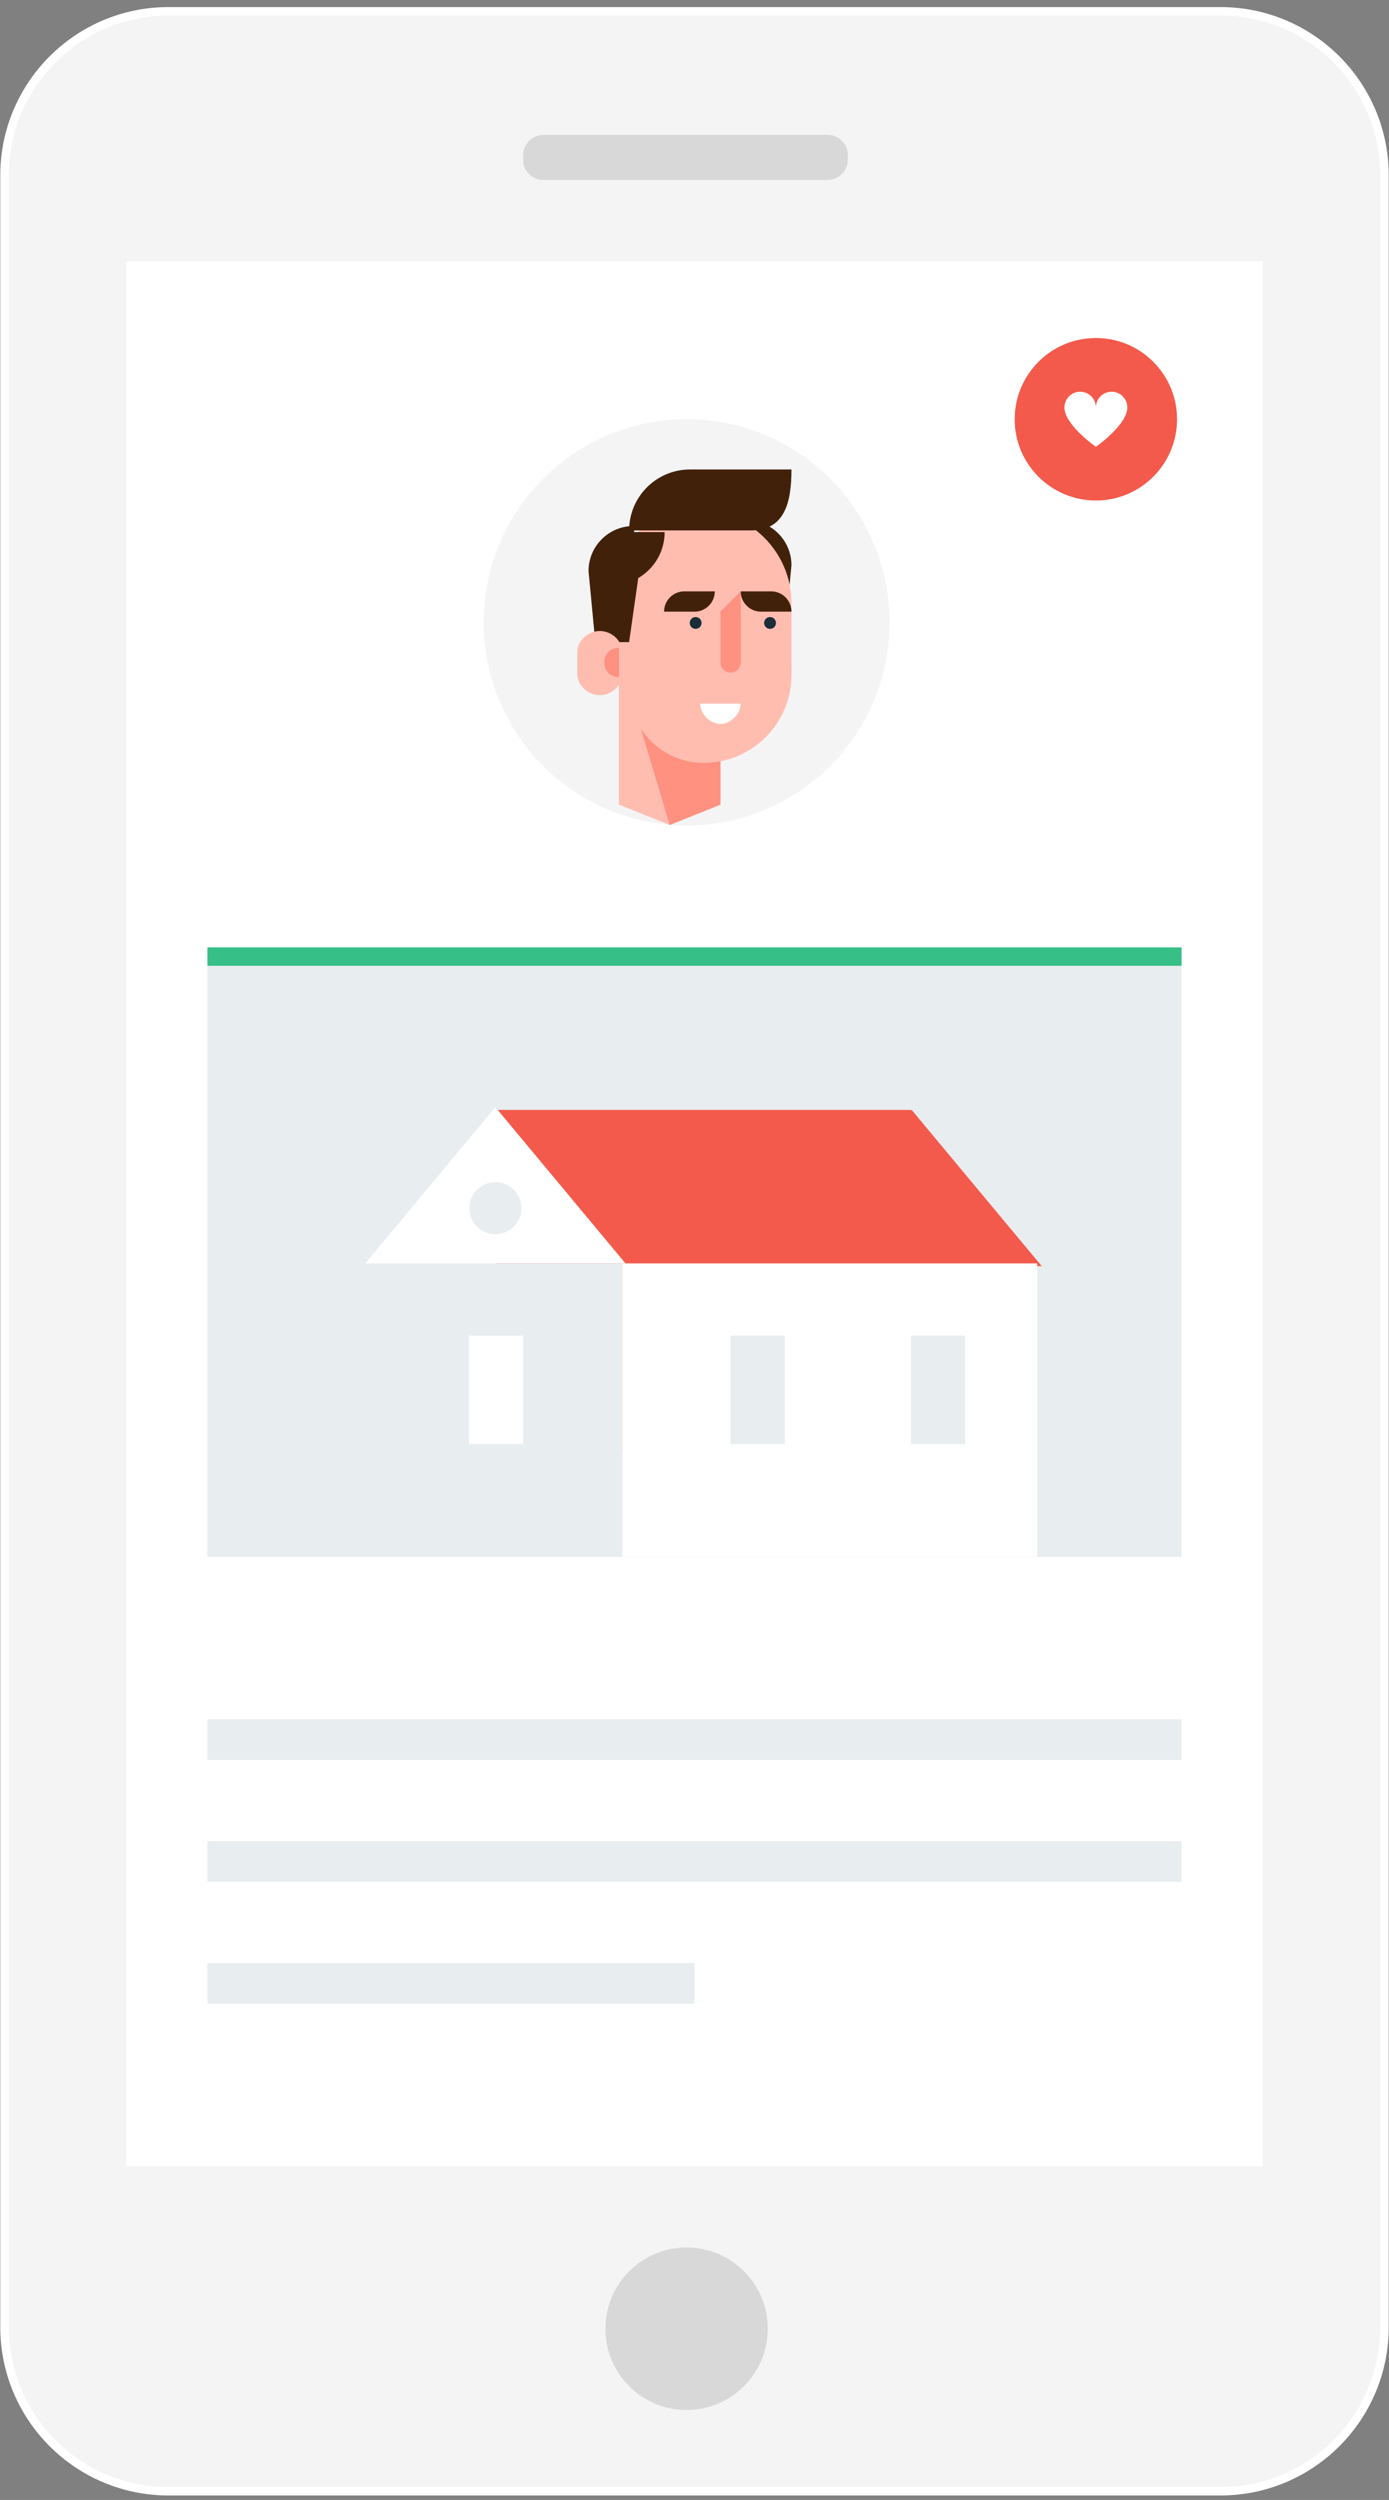 <?xml version="1.0" encoding="UTF-8" standalone="no"?>
<svg width="164px" height="295px" viewBox="0 0 164 295" version="1.1" xmlns="http://www.w3.org/2000/svg" xmlns:xlink="http://www.w3.org/1999/xlink" xmlns:sketch="http://www.bohemiancoding.com/sketch/ns">
    <rect x="0" y="0" width="164" height="295" fill="#808080" stroke="none"/>
    <!-- Generator: Sketch 3.3.3 (12072) - http://www.bohemiancoding.com/sketch -->
    <title>Imported Layers</title>
    <desc>Created with Sketch.</desc>
    <defs></defs>
    <g id="Website" stroke="none" stroke-width="1" fill="none" fill-rule="evenodd" sketch:type="MSPage">
        <g id="Cloud-Streams-Home" sketch:type="MSArtboardGroup" transform="translate(-273, -1235)">
            <g id="Email-Listing-Alerts-+-Lorem-ipsum-dolor-si-+-Imported-Layers-+-Check-it-out-2" sketch:type="MSLayerGroup" transform="translate(273, 1236)">
                <g id="Email-Listing-Alerts-+-Lorem-ipsum-dolor-si-+-Imported-Layers" sketch:type="MSShapeGroup">
                    <g id="Imported-Layers">
                        <path d="M163.468,273.595 C163.468,284.296 154.797,292.97 144.102,292.97 L19.898,292.97 C9.203,292.97 0.532,284.296 0.532,273.595 L0.532,19.709 C0.532,9.009 9.203,0.335 19.898,0.335 L144.102,0.335 C154.797,0.335 163.468,9.009 163.468,19.709 L163.468,273.595 L163.468,273.595 Z" id="Fill-1" fill="#F4F4F4"></path>
                        <path d="M163.468,273.595 C163.468,284.296 154.797,292.97 144.102,292.97 L19.898,292.97 C9.203,292.97 0.532,284.296 0.532,273.595 L0.532,19.709 C0.532,9.009 9.203,0.335 19.898,0.335 L144.102,0.335 C154.797,0.335 163.468,9.009 163.468,19.709 L163.468,273.595 L163.468,273.595 Z" id="Stroke-2" stroke="#FFFFFF"></path>
                        <path d="M14.909,29.83 L149.091,29.83 L149.091,254.617 L14.909,254.617 L14.909,29.83 Z" id="Fill-3" fill="#FFFFFF"></path>
                        <path d="M90.653,273.793 C90.653,279.089 86.362,283.382 81.068,283.382 C75.774,283.382 71.484,279.089 71.484,273.793 C71.484,268.498 75.774,264.205 81.068,264.205 C86.362,264.205 90.653,268.498 90.653,273.793" id="Fill-4" fill="#D8D8D8"></path>
                        <path d="M105.029,72.443 C105.029,85.681 94.301,96.414 81.068,96.414 C67.835,96.414 57.107,85.681 57.107,72.443 C57.107,59.205 67.835,48.473 81.068,48.473 C94.301,48.473 105.029,59.205 105.029,72.443" id="Fill-5" fill="#F4F4F4"></path>
                        <path d="M100.104,17.845 C100.104,19.168 99.032,20.242 97.708,20.242 L64.162,20.242 C62.839,20.242 61.766,19.168 61.766,17.845 L61.766,17.312 C61.766,15.988 62.839,14.915 64.162,14.915 L97.708,14.915 C99.032,14.915 100.104,15.988 100.104,17.312 L100.104,17.845" id="Fill-6" fill="#D8D8D8"></path>
                        <path d="M24.494,110.796 L139.506,110.796 L139.506,182.707 L24.494,182.707 L24.494,110.796 Z" id="Fill-7" fill="#E8EDEF"></path>
                        <path d="M24.494,110.796 L139.506,110.796 L139.506,112.964 L24.494,112.964 L24.494,110.796 Z" id="Fill-8" fill="#36BF86"></path>
                        <path d="M24.494,201.883 L139.506,201.883 L139.506,206.677 L24.494,206.677 L24.494,201.883 Z" id="Fill-9" fill="#E8EDEF"></path>
                        <path d="M24.494,216.265 L139.506,216.265 L139.506,221.059 L24.494,221.059 L24.494,216.265 Z" id="Fill-10" fill="#E8EDEF"></path>
                        <path d="M24.494,230.647 L82,230.647 L82,235.441 L24.494,235.441 L24.494,230.647 Z" id="Fill-11" fill="#E8EDEF"></path>
                        <path d="M87.458,60.391 L88.137,60.391 C91.07,60.391 93.448,62.77 93.448,65.704 L92.648,74.094 L87.458,74.094 L87.458,60.391" id="Fill-12" fill="#42210B"></path>
                        <path d="M85.062,93.95 L79.071,96.347 L73.081,93.95 L73.081,78.369 L85.062,78.369 L85.062,93.95" id="Fill-13" fill="#FFBDB0"></path>
                        <path d="M85.062,93.95 L79.071,96.347 L75.477,84.361 L85.062,84.361 L85.062,93.95" id="Fill-14" fill="#FF9181"></path>
                        <path d="M71.367,70.151 C71.367,64.1 76.358,59.193 82.407,59.193 C88.457,59.193 93.448,64.1 93.448,70.151 L93.448,78.502 L71.367,78.502 L71.367,70.151" id="Fill-15" fill="#FFBDB0"></path>
                        <path d="M83.078,89.023 L83.078,89.023 C78.218,89.023 74.279,85.083 74.279,80.221 L74.279,77.57 L93.448,77.57 L93.448,78.648 C93.448,84.377 88.805,89.023 83.078,89.023" id="Fill-16" fill="#FFBDB0"></path>
                        <path d="M82.666,82.032 C82.666,83.097 83.738,84.429 85.062,84.429 C86.385,84.429 87.458,83.097 87.458,82.032 L82.666,82.032" id="Fill-17" fill="#FFFFFF"></path>
                        <path d="M86.26,78.369 L86.26,78.369 C85.598,78.369 85.062,77.833 85.062,77.17 L85.062,71.179 L87.458,68.781 L87.458,77.17 C87.458,77.833 86.921,78.369 86.26,78.369" id="Fill-18" fill="#FF9181"></path>
                        <path d="M89.854,71.178 L93.448,71.178 C93.448,69.855 92.376,68.781 91.052,68.781 L87.458,68.781 C87.458,70.105 88.53,71.178 89.854,71.178" id="Fill-19" fill="#42210B"></path>
                        <path d="M93.448,54.399 L81.468,54.399 C77.497,54.399 74.279,57.619 74.279,61.59 L88.656,61.59 C92.626,61.59 93.448,58.37 93.448,54.399" id="Fill-20" fill="#42210B"></path>
                        <path d="M75.477,66.384 L74.798,61.072 C71.865,61.072 69.487,63.45 69.487,66.384 L70.287,74.773 L74.279,74.773 L75.477,66.384" id="Fill-21" fill="#42210B"></path>
                        <path d="M70.818,73.461 C69.406,73.461 68.156,74.606 68.156,76.019 L68.156,78.47 C68.156,79.883 69.406,81.027 70.818,81.027 C72.23,81.027 73.481,79.883 73.481,78.47 L73.481,76.019 C73.481,74.606 72.23,73.461 70.818,73.461" id="Fill-22" fill="#FFBDB0"></path>
                        <path d="M82.832,72.509 C82.832,72.896 82.519,73.208 82.133,73.208 C81.748,73.208 81.435,72.896 81.435,72.509 C81.435,72.124 81.748,71.812 82.133,71.812 C82.519,71.812 82.832,72.124 82.832,72.509" id="Fill-23" fill="#1A2D38"></path>
                        <path d="M91.617,72.509 C91.617,72.896 91.304,73.208 90.919,73.208 C90.533,73.208 90.22,72.896 90.22,72.509 C90.22,72.124 90.533,71.812 90.919,71.812 C91.304,71.812 91.617,72.124 91.617,72.509" id="Fill-24" fill="#1A2D38"></path>
                        <path d="M82,71.178 L78.406,71.178 C78.406,69.855 79.478,68.781 80.802,68.781 L84.396,68.781 C84.396,70.105 83.324,71.178 82,71.178" id="Fill-25" fill="#42210B"></path>
                        <path id="Fill-26" fill="#FF9181"></path>
                        <path d="M73.081,75.44 C72.016,75.44 71.351,76.215 71.351,77.17 C71.351,78.127 72.016,78.902 73.081,78.902 L73.081,75.44" id="Fill-27" fill="#FF9181"></path>
                        <path d="M72.948,61.79 L72.149,68.082 C75.61,68.082 78.473,65.3 78.473,61.807 C78.473,61.785 78.471,61.79 78.471,61.79 L72.948,61.79" id="Fill-28" fill="#42210B"></path>
                        <path d="M58.571,129.972 L107.558,129.972 L107.558,170.455 L58.571,170.455 L58.571,129.972 Z" id="Fill-29" fill="#F35A4B"></path>
                        <path d="M42.597,148.083 L73.481,148.083 L73.481,182.707 L42.597,182.707 L42.597,148.083 Z" id="Fill-30" fill="#E8EDEF"></path>
                        <path d="M73.849,148.083 L43.13,148.083 L58.489,129.644 L73.849,148.083" id="Fill-31" fill="#FFFFFF"></path>
                        <path d="M123,148.411 L92.281,148.411 L107.64,129.972 L123,148.411 L89.5,138.5" id="Fill-32" fill="#F35A4B"></path>
                        <path d="M73.481,148.083 L122.468,148.083 L122.468,182.707 L73.481,182.707 L73.481,148.083 Z" id="Fill-33" fill="#FFFFFF"></path>
                        <path d="M61.562,141.568 C61.562,143.265 60.186,144.641 58.489,144.641 C56.793,144.641 55.418,143.265 55.418,141.568 C55.418,139.87 56.793,138.495 58.489,138.495 C60.186,138.495 61.562,139.87 61.562,141.568" id="Fill-34" fill="#E8EDEF"></path>
                        <path d="M55.377,156.606 L61.766,156.606 L61.766,169.39 L55.377,169.39 L55.377,156.606 Z" id="Fill-35" fill="#FFFFFF"></path>
                        <path d="M86.26,156.606 L92.649,156.606 L92.649,169.39 L86.26,169.39 L86.26,156.606 Z" id="Fill-36" fill="#E8EDEF"></path>
                        <path d="M107.558,156.606 L113.948,156.606 L113.948,169.39 L107.558,169.39 L107.558,156.606 Z" id="Fill-37" fill="#E8EDEF"></path>
                        <path d="M138.974,48.473 C138.974,53.769 134.683,58.061 129.39,58.061 C124.096,58.061 119.805,53.769 119.805,48.473 C119.805,43.177 124.096,38.885 129.39,38.885 C134.683,38.885 138.974,43.177 138.974,48.473" id="Fill-38" fill="#F35A4B"></path>
                        <path d="M131.246,45.223 C130.221,45.223 129.39,46.055 129.39,47.08 C129.39,46.055 128.558,45.223 127.533,45.223 C126.508,45.223 125.676,46.055 125.676,47.08 C125.676,47.214 125.691,47.344 125.718,47.47 C126.125,49.445 129.39,51.724 129.39,51.724 C129.39,51.724 132.655,49.445 133.062,47.47 C133.088,47.344 133.103,47.214 133.103,47.08 C133.103,46.055 132.271,45.223 131.246,45.223" id="Fill-39" fill="#FFFFFF"></path>
                    </g>
                </g>
            </g>
        </g>
    </g>
</svg>